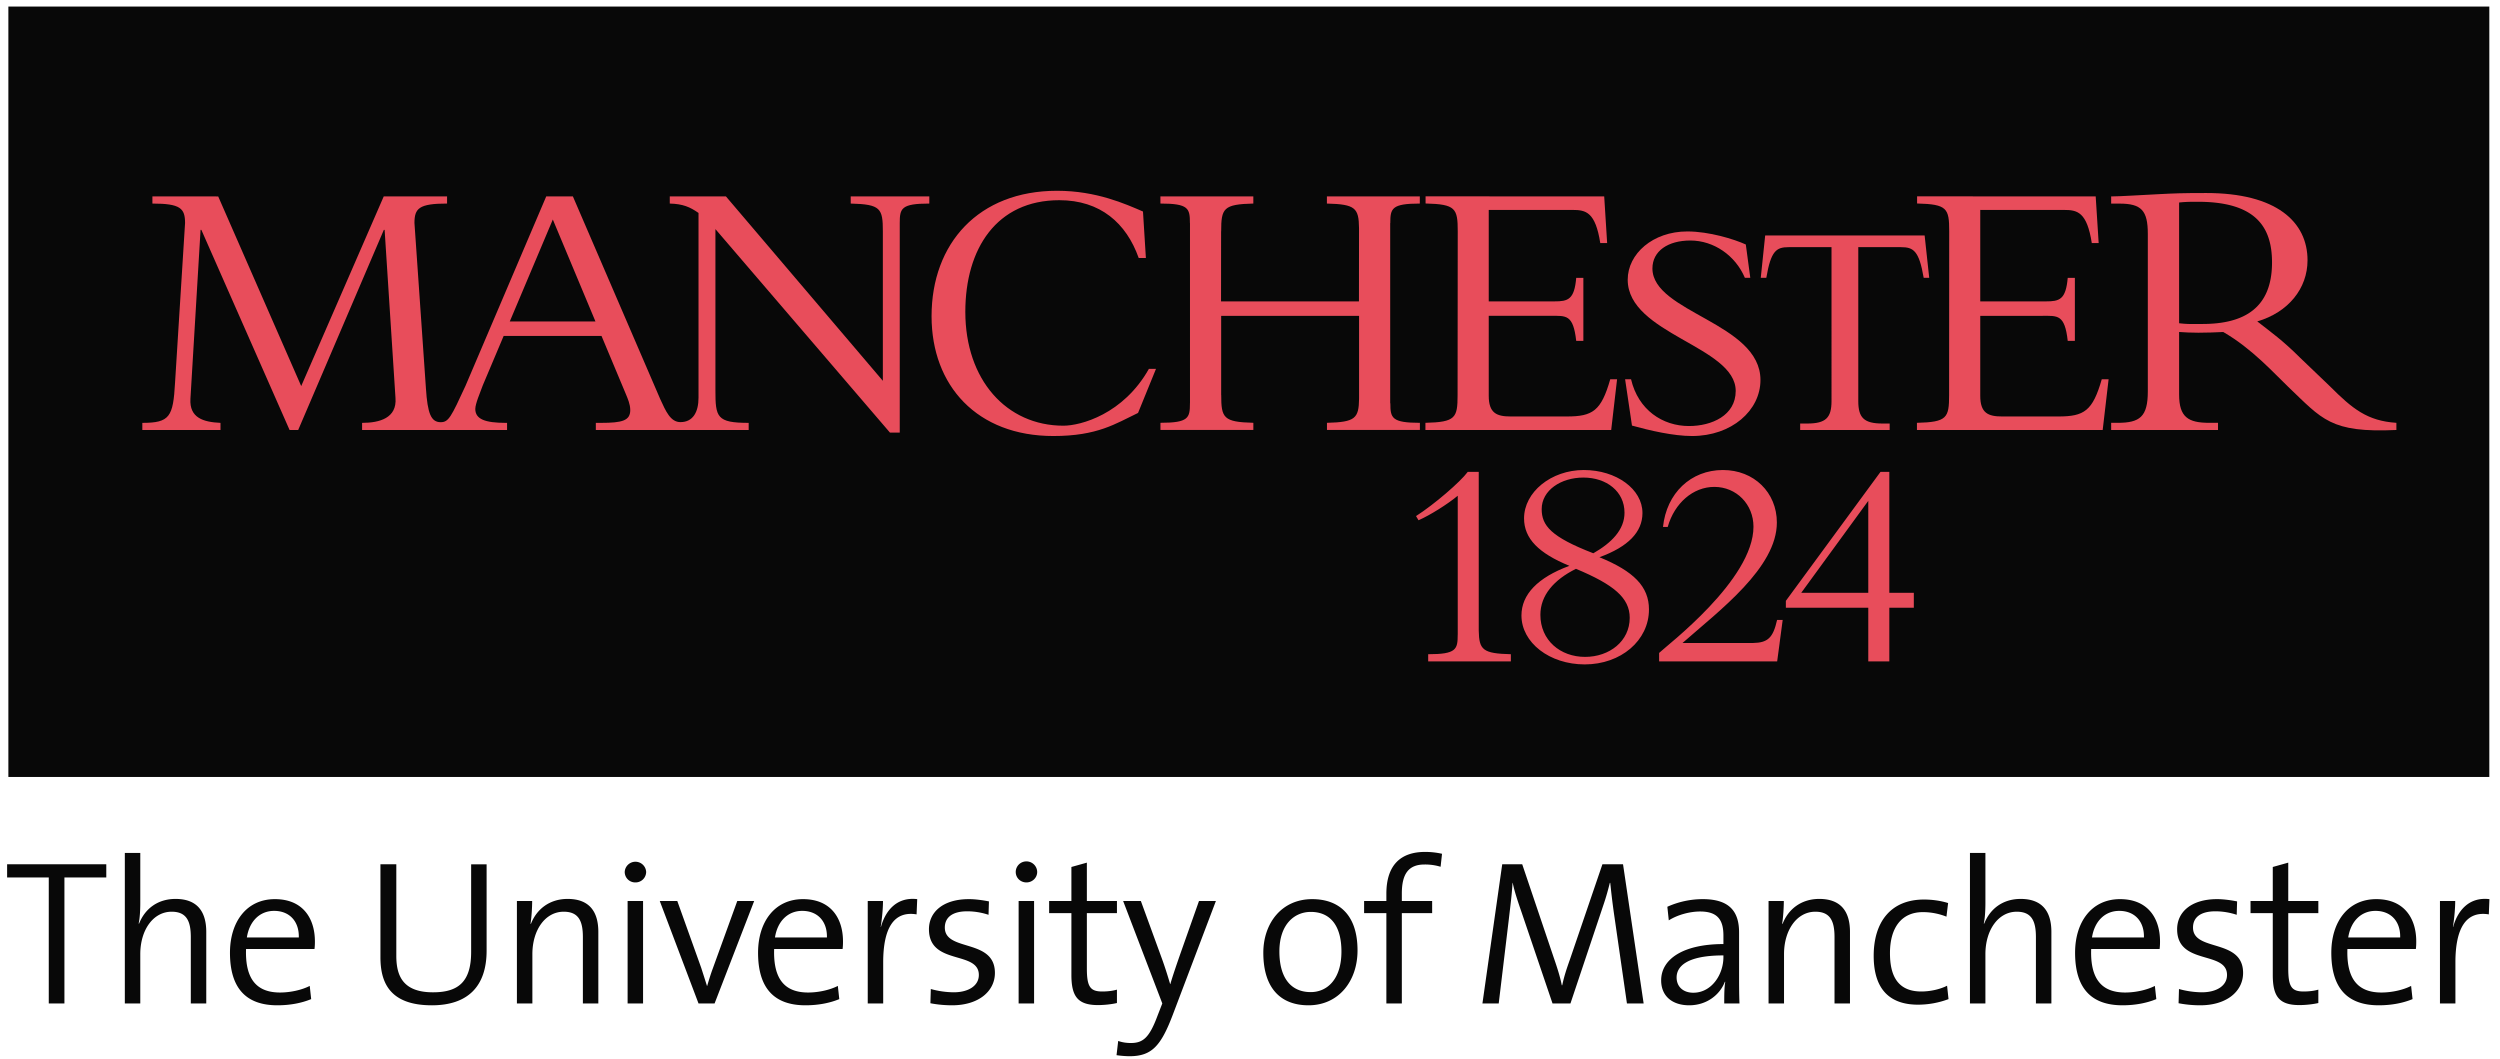 <svg xmlns="http://www.w3.org/2000/svg" width="177" height="75" viewBox="0 0 177 75"><g fill="none"><path fill="#080808" d="M.593 55.009h175.651V.464H.593z"/><path fill="#E84D5B" d="M113.241 39.451c2.424.993 3.506 2.072 3.506 3.699 0 2.197-1.987 3.89-4.548 3.89-2.495 0-4.48-1.542-4.48-3.467 0-1.482 1.153-2.687 3.395-3.512-2.171-.89-3.211-1.923-3.211-3.359 0-1.861 1.919-3.425 4.228-3.425 2.308 0 4.155 1.351 4.155 3.043 0 1.352-1.013 2.391-3.045 3.131zm-1.663.822c-1.574.781-2.519 1.884-2.519 3.258 0 1.798 1.408 2.977 3.164 2.977 1.732 0 3.161-1.116 3.161-2.766 0-1.416-1.129-2.351-3.806-3.469zm.529-6.462c-1.593 0-2.956.903-2.956 2.234 0 1.164.653 1.967 3.656 3.126 1.293-.738 2.208-1.665 2.208-2.87 0-1.524-1.292-2.49-2.908-2.49zm14.332 9.218v-.49l6.701-9.131h.624v8.562h1.735v1.059h-1.735v3.798h-1.49v-3.798h-5.835zm5.835-7.568l-4.746 6.509h4.746v-6.509zm-31.159 11.366v-.508c1.995 0 2.09-.343 2.09-1.38h.003v-9.84c-.711.591-1.951 1.374-2.777 1.736l-.177-.297c1.288-.824 3.133-2.412 3.664-3.13h.777v11.245c.026 1.358.284 1.618 2.274 1.666v.508h-5.854zm25.1-2.938h-.397c-.287 1.277-.659 1.614-1.706 1.635h-4.991c2.633-2.314 6.681-5.333 6.681-8.53 0-2.121-1.616-3.717-3.819-3.717-2.272 0-3.993 1.638-4.243 4.032h.334c.482-1.703 1.808-2.837 3.298-2.837 1.577 0 2.774 1.242 2.774 2.818 0 3.77-6.138 8.408-6.68 8.937v.6h8.349l.003.002v-.002h.005l.176-1.303h-.002l.218-1.635zM113.299 17.21c-.342-2.194-1.016-2.347-1.955-2.347h-5.941v6.475h4.651c.958 0 1.411-.122 1.542-1.665h.506v4.459h-.506c-.213-1.887-.718-1.771-1.811-1.771h-4.382v5.664c0 1.224.563 1.461 1.545 1.461h3.985c1.829 0 2.432-.392 3.072-2.632h.484l-.416 3.589H100.92v-.507c2.13-.051 2.277-.345 2.277-1.966l.011-11.597c0-1.623-.151-1.915-2.277-1.966v-.506l12.647.006.208 3.303h-.487zm11.676-.541h11.289l.324 2.997h-.392c-.326-1.919-.729-2.167-1.6-2.167h-3.03v10.896c0 1.175.395 1.591 1.722 1.591h.5v.458h-6.336v-.458h.498c1.327 0 1.721-.416 1.721-1.591V17.499h-3.027c-.871 0-1.261.239-1.589 2.17h-.393l.313-3zm-7.983 2.336c0-1.232 1.103-1.977 2.685-1.977 1.653 0 3.187 1.053 3.859 2.638h.384l-.316-2.356c-.824-.376-2.59-.924-4.143-.924-2.445 0-4.219 1.589-4.219 3.417 0 3.852 7.646 4.71 7.646 7.877 0 1.738-1.7 2.483-3.306 2.483-1.874 0-3.593-1.14-4.103-3.309h-.421l.486 3.277c1.24.345 2.927.739 4.254.739 2.803 0 4.843-1.807 4.843-3.966 0-4.051-7.649-4.774-7.649-7.899z"/><path fill="#E84D5B" d="M155.937 22.937c-.613 0-1.016.028-1.656-.052v-8.547c.482-.052.832-.052 1.335-.052 4.119 0 5.243 1.811 5.243 4.298 0 3.209-1.953 4.353-4.922 4.353zm-81.096-9.43c2.79 0 4.841.936 6.082 1.468l.206 3.293h-.508c-.875-2.474-2.721-4.094-5.622-4.094-4.44 0-6.654 3.433-6.654 7.903 0 4.811 2.906 8.062 6.949 8.062 1.211 0 4.239-.806 6.048-4.024h.503l-1.271 3.121c-1.585.755-2.861 1.634-5.998 1.634-5.399 0-8.621-3.562-8.621-8.481 0-5.159 3.327-8.882 8.886-8.882zm25.687 16.429v.504h-6.579v-.504c2.007-.05 2.252-.314 2.273-1.708v-5.866h-9.764v5.605h.004c0 1.622.15 1.914 2.275 1.967v.505H82.16v-.505c1.994 0 2.088-.345 2.088-1.382h.003V15.794l-.005-.003c0-1.037-.095-1.38-2.089-1.38v-.507h6.579v.507c-2.126.051-2.277.343-2.277 1.966l-.005-.001-.005 4.962h9.765l.005-5.19c-.018-1.417-.255-1.689-2.274-1.736v-.505h6.578v.505c-1.993 0-2.09.344-2.09 1.382h-.007v12.758l.011.002c0 1.036.095 1.382 2.091 1.382zM60.231 13.907v.505c2.126.053 2.275.345 2.275 1.969v10.581L51.397 13.907H47.42v.505c.929.026 1.424.237 2.035.665v13.08c0 1.01-.388 1.729-1.28 1.729-.71 0-1.04-.783-1.427-1.623l-6.187-14.356h-1.888l-5.712 13.401c-1.021 2.223-1.205 2.583-1.755 2.583-.69 0-.935-.614-1.05-2.4l-.812-11.7c0-1.037.314-1.38 2.309-1.38v-.507l-4.484.001-5.843 13.429-5.877-13.427H10.79v.505c1.996 0 2.312.344 2.312 1.382l-.709 11.3c-.134 2.418-.371 2.845-2.316 2.845v.504h5.534v-.504c-1.198-.054-2.208-.345-2.129-1.7l.718-11.966h.056l6.246 14.17h.61l6.065-14.17h.054l.77 11.91c.108 1.411-1.117 1.756-2.365 1.756v.504H35.9v-.504h-.096c-1.462 0-2.153-.264-2.153-.983 0-.372.347-1.17.532-1.677l1.476-3.495h6.928l1.742 4.161c.106.266.293.665.293 1.088 0 .745-.558.906-2.074.906h-.363v.504h10.821v-.504c-2.262 0-2.354-.397-2.354-2.312V16.22l12.359 14.41h.691V15.794c0-1.037.096-1.382 2.093-1.382v-.505h-5.564zm-24.139 8.854l3.048-7.219 3.019 7.219h-6.067zm112.494-5.551l-.211-3.303-12.645-.006v.506c2.127.051 2.274.343 2.274 1.966l-.007 11.597c0 1.621-.151 1.915-2.277 1.966v.507h13.15l.419-3.589h-.485c-.642 2.24-1.24 2.632-3.072 2.632h-3.982c-.987 0-1.548-.237-1.548-1.461v-5.664h4.386c1.089 0 1.597-.116 1.807 1.771h.506v-4.459h-.506c-.134 1.543-.586 1.665-1.542 1.665h-4.651v-6.475h5.938c.943 0 1.617.153 1.959 2.347h.487z"/><path fill="#E84D5B" d="M164.973 27.363l-2.111-2.021c-1.258-1.256-2.058-1.81-3.048-2.586 2.196-.642 3.559-2.327 3.559-4.33 0-2.73-2.219-4.76-7.165-4.76-1.739 0-2.274.025-3.369.081-1.095.052-2.727.16-3.369.16v.508h.587c1.55 0 2.008.48 2.008 2.139v11.162c0 1.791-.563 2.22-2.14 2.22h-.455v.507h7.565v-.507h-.614c-1.5 0-2.14-.4-2.14-2.005v-4.427c.429.028.777.052 1.364.052.703 0 1.126-.024 1.761-.05 2.037 1.167 3.63 2.96 4.574 3.857 2.438 2.321 3.007 3.294 7.684 3.08v-.507c-2.056-.133-3.112-.993-4.691-2.573z"/><path fill="#080808" d="M155.937 22.937c-.613 0-1.016.028-1.656-.052v-8.547c.482-.052.832-.052 1.335-.052 4.119 0 5.243 1.811 5.243 4.298 0 3.209-1.953 4.353-4.922 4.353zM4.561 62.126v8.918H3.453v-8.918H.504v-.934h7.021v.934H4.561m8.948 8.918v-4.7c0-1.139-.307-1.795-1.358-1.795-1.299 0-2.219 1.284-2.219 3.007v3.488H8.838V60.389h1.094v3.547c0 .481-.029 1.08-.116 1.444l.029.015c.423-1.065 1.328-1.751 2.583-1.751 1.664 0 2.175 1.051 2.175 2.335v5.065h-1.094zm8.756-3.853H17.42c-.073 2.174.787 3.079 2.408 3.079.759 0 1.561-.19 2.101-.467l.102.934c-.671.278-1.488.438-2.393.438-2.189 0-3.356-1.182-3.356-3.721 0-2.176 1.167-3.795 3.181-3.795 1.999 0 2.832 1.386 2.832 2.992 0 .131 0 .321-.03.54zm-2.86-2.701c-1.022 0-1.752.744-1.927 1.883h3.678c.029-1.123-.642-1.883-1.751-1.883zm11.164 6.685c-3.05 0-3.634-1.707-3.634-3.401v-6.582h1.124v6.48c0 1.416.467 2.583 2.598 2.583 1.81 0 2.7-.759 2.7-2.86v-6.203h1.095v6.115c0 2.525-1.328 3.868-3.883 3.868zm10.699-.131v-4.7c0-1.139-.307-1.795-1.358-1.795-1.299 0-2.218 1.284-2.218 3.007v3.488h-1.095V63.79h1.08c0 .466-.043 1.167-.117 1.605l.029.015c.409-1.051 1.329-1.766 2.598-1.766 1.664 0 2.175 1.051 2.175 2.335v5.065h-1.094zm3.721-8.568a.742.742 0 0 1-.759-.744.76.76 0 0 1 1.518 0 .75.75 0 0 1-.759.744zm-.554 8.568h1.094V63.79h-1.094v7.254zm6.158 0h-1.138l-2.744-7.254h1.241l1.693 4.729c.145.452.277.861.409 1.284h.014c.117-.394.248-.832.395-1.225l1.736-4.788h1.197l-2.803 7.254zm9.062-3.853H54.81c-.073 2.174.788 3.079 2.408 3.079.758 0 1.561-.19 2.101-.467l.102.934c-.671.278-1.488.438-2.393.438-2.189 0-3.357-1.182-3.357-3.721 0-2.176 1.168-3.795 3.181-3.795 2 0 2.832 1.386 2.832 2.992 0 .131 0 .321-.029.54zm-2.86-2.701c-1.022 0-1.752.744-1.927 1.883h3.678c.029-1.123-.642-1.883-1.751-1.883zm8.099.248c-1.606-.262-2.364.963-2.364 3.401v2.905h-1.094V63.79h1.08c0 .482-.059 1.197-.161 1.824l.015.015c.292-1.066 1.05-2.146 2.569-1.97l-.045 1.079zm2.511 6.437c-.54 0-1.095-.058-1.533-.146l.029-1.007a6.21 6.21 0 0 0 1.62.233c1.051 0 1.781-.466 1.781-1.226 0-1.751-3.532-.656-3.532-3.24 0-1.211.993-2.13 2.831-2.13.453 0 .964.073 1.416.16l-.029.949a4.83 4.83 0 0 0-1.503-.248c-1.066 0-1.591.437-1.591 1.153 0 1.736 3.546.744 3.546 3.21 0 1.285-1.138 2.292-3.035 2.292zm6.028-9.443a.761.761 0 0 0-.76-.745.751.751 0 0 0-.759.745c0 .423.336.744.759.744.409 0 .76-.321.76-.744zm-1.314 9.312h1.094V63.79h-1.094v7.254zm5.619.116c-1.459 0-1.883-.642-1.883-2.145v-4.364h-1.576v-.861h1.576v-2.408l1.095-.307v2.715h2.13v.861h-2.13v3.911c0 1.299.233 1.636 1.095 1.636.364 0 .744-.045 1.035-.132v.949c-.379.087-.89.145-1.342.145zm5.312.642c-.846 2.234-1.488 2.978-3.079 2.978-.263 0-.628-.029-.92-.073l.117-1.007c.292.102.584.145.905.145.875 0 1.314-.408 1.883-1.94l.335-.861-2.773-7.254h1.255l1.518 4.159c.234.657.395 1.182.555 1.722h.015c.131-.467.437-1.371.729-2.203l1.299-3.678h1.197l-3.036 8.012zm9.589-.627c-1.941 0-3.196-1.182-3.196-3.721 0-2.074 1.284-3.795 3.459-3.795 1.766 0 3.211.977 3.211 3.634 0 2.16-1.329 3.882-3.474 3.882zm.161-6.612c-1.139 0-2.219.862-2.219 2.803 0 1.854.803 2.875 2.219 2.875 1.138 0 2.174-.876 2.174-2.875 0-1.752-.729-2.803-2.174-2.803zm9.194-3.196a3.76 3.76 0 0 0-1.139-.16c-1.109 0-1.605.642-1.605 2.043v.54h2.146v.861H99.25v6.393h-1.095v-6.393h-1.576v-.861h1.576v-.511c0-2.029 1.007-2.963 2.744-2.963.408 0 .802.044 1.197.132l-.102.919zm13.193 9.677l-.876-6.072c-.175-1.197-.248-1.926-.306-2.466h-.029c-.102.408-.249.977-.482 1.648l-2.306 6.89h-1.27l-2.189-6.451c-.248-.716-.511-1.489-.628-2.087h-.014c-.043.788-.146 1.575-.263 2.583l-.715 5.955h-1.153l1.401-9.852h1.416l2.247 6.655c.248.715.453 1.373.555 1.912h.029c.146-.671.292-1.109.54-1.81l2.306-6.757h1.46l1.459 9.852h-1.182zm6.889 0c0-.555 0-1.11.073-1.533h-.029c-.35.919-1.285 1.664-2.525 1.664-1.153 0-1.985-.613-1.985-1.766 0-1.518 1.576-2.569 4.408-2.569v-.598c0-1.095-.395-1.708-1.65-1.708-.7 0-1.576.22-2.218.628l-.102-.963a6.12 6.12 0 0 1 2.51-.54c2 0 2.569.992 2.569 2.364v2.846c0 .715 0 1.533.029 2.175h-1.08zm-.058-3.401c-2.729 0-3.314.861-3.314 1.561 0 .657.468 1.081 1.183 1.081 1.284 0 2.131-1.27 2.131-2.525v-.117zm7.866 3.401v-4.7c0-1.139-.306-1.795-1.357-1.795-1.299 0-2.218 1.284-2.218 3.007v3.488h-1.095V63.79h1.08c0 .466-.044 1.167-.117 1.605l.03.015c.408-1.051 1.327-1.766 2.597-1.766 1.664 0 2.175 1.051 2.175 2.335v5.065h-1.095zm5.911.087c-1.62 0-3.138-.715-3.138-3.459 0-2.379 1.197-3.985 3.561-3.985.599 0 1.198.088 1.708.249l-.117.963a4.557 4.557 0 0 0-1.664-.321c-1.561 0-2.335 1.154-2.335 2.904 0 1.489.467 2.716 2.219 2.716.642 0 1.342-.161 1.824-.409l.102.948a6.13 6.13 0 0 1-2.16.394zm8.348-.087v-4.7c0-1.139-.307-1.795-1.357-1.795-1.299 0-2.219 1.284-2.219 3.007v3.488h-1.094V60.389h1.094v3.547c0 .481-.028 1.08-.116 1.444l.029.015c.423-1.065 1.328-1.751 2.583-1.751 1.664 0 2.175 1.051 2.175 2.335v5.065h-1.095zm8.757-3.853h-4.845c-.074 2.174.788 3.079 2.408 3.079.759 0 1.562-.19 2.102-.467l.102.934c-.672.278-1.489.438-2.394.438-2.189 0-3.357-1.182-3.357-3.721 0-2.176 1.168-3.795 3.182-3.795 1.999 0 2.831 1.386 2.831 2.992 0 .131 0 .321-.029.54zm-2.86-2.701c-1.022 0-1.752.744-1.927 1.883h3.678c.029-1.123-.642-1.883-1.751-1.883zm5.735 6.685a8.125 8.125 0 0 1-1.532-.146l.029-1.007a6.21 6.21 0 0 0 1.62.233c1.051 0 1.781-.466 1.781-1.226 0-1.751-3.532-.656-3.532-3.24 0-1.211.992-2.13 2.831-2.13.453 0 .964.073 1.415.16l-.028.949a4.83 4.83 0 0 0-1.503-.248c-1.066 0-1.591.437-1.591 1.153 0 1.736 3.546.744 3.546 3.21 0 1.285-1.138 2.292-3.036 2.292zm7.021-.015c-1.46 0-1.884-.642-1.884-2.145v-4.364h-1.575v-.861h1.575v-2.408l1.096-.307v2.715h2.13v.861h-2.13v3.911c0 1.299.233 1.636 1.094 1.636.365 0 .744-.045 1.036-.132v.949c-.379.087-.89.145-1.342.145zm8.246-3.969h-4.846c-.073 2.174.788 3.079 2.408 3.079.759 0 1.562-.19 2.102-.467l.102.934c-.671.278-1.488.438-2.393.438-2.19 0-3.358-1.182-3.358-3.721 0-2.176 1.168-3.795 3.183-3.795 1.999 0 2.83 1.386 2.83 2.992 0 .131 0 .321-.028.54zm-2.861-2.701c-1.022 0-1.752.744-1.927 1.883h3.678c.03-1.123-.641-1.883-1.751-1.883zm8.027.248c-1.605-.262-2.365.963-2.365 3.401v2.905h-1.094V63.79h1.08c0 .482-.058 1.197-.161 1.824l.015.015c.292-1.066 1.051-2.146 2.569-1.97l-.044 1.079z"/></g></svg>